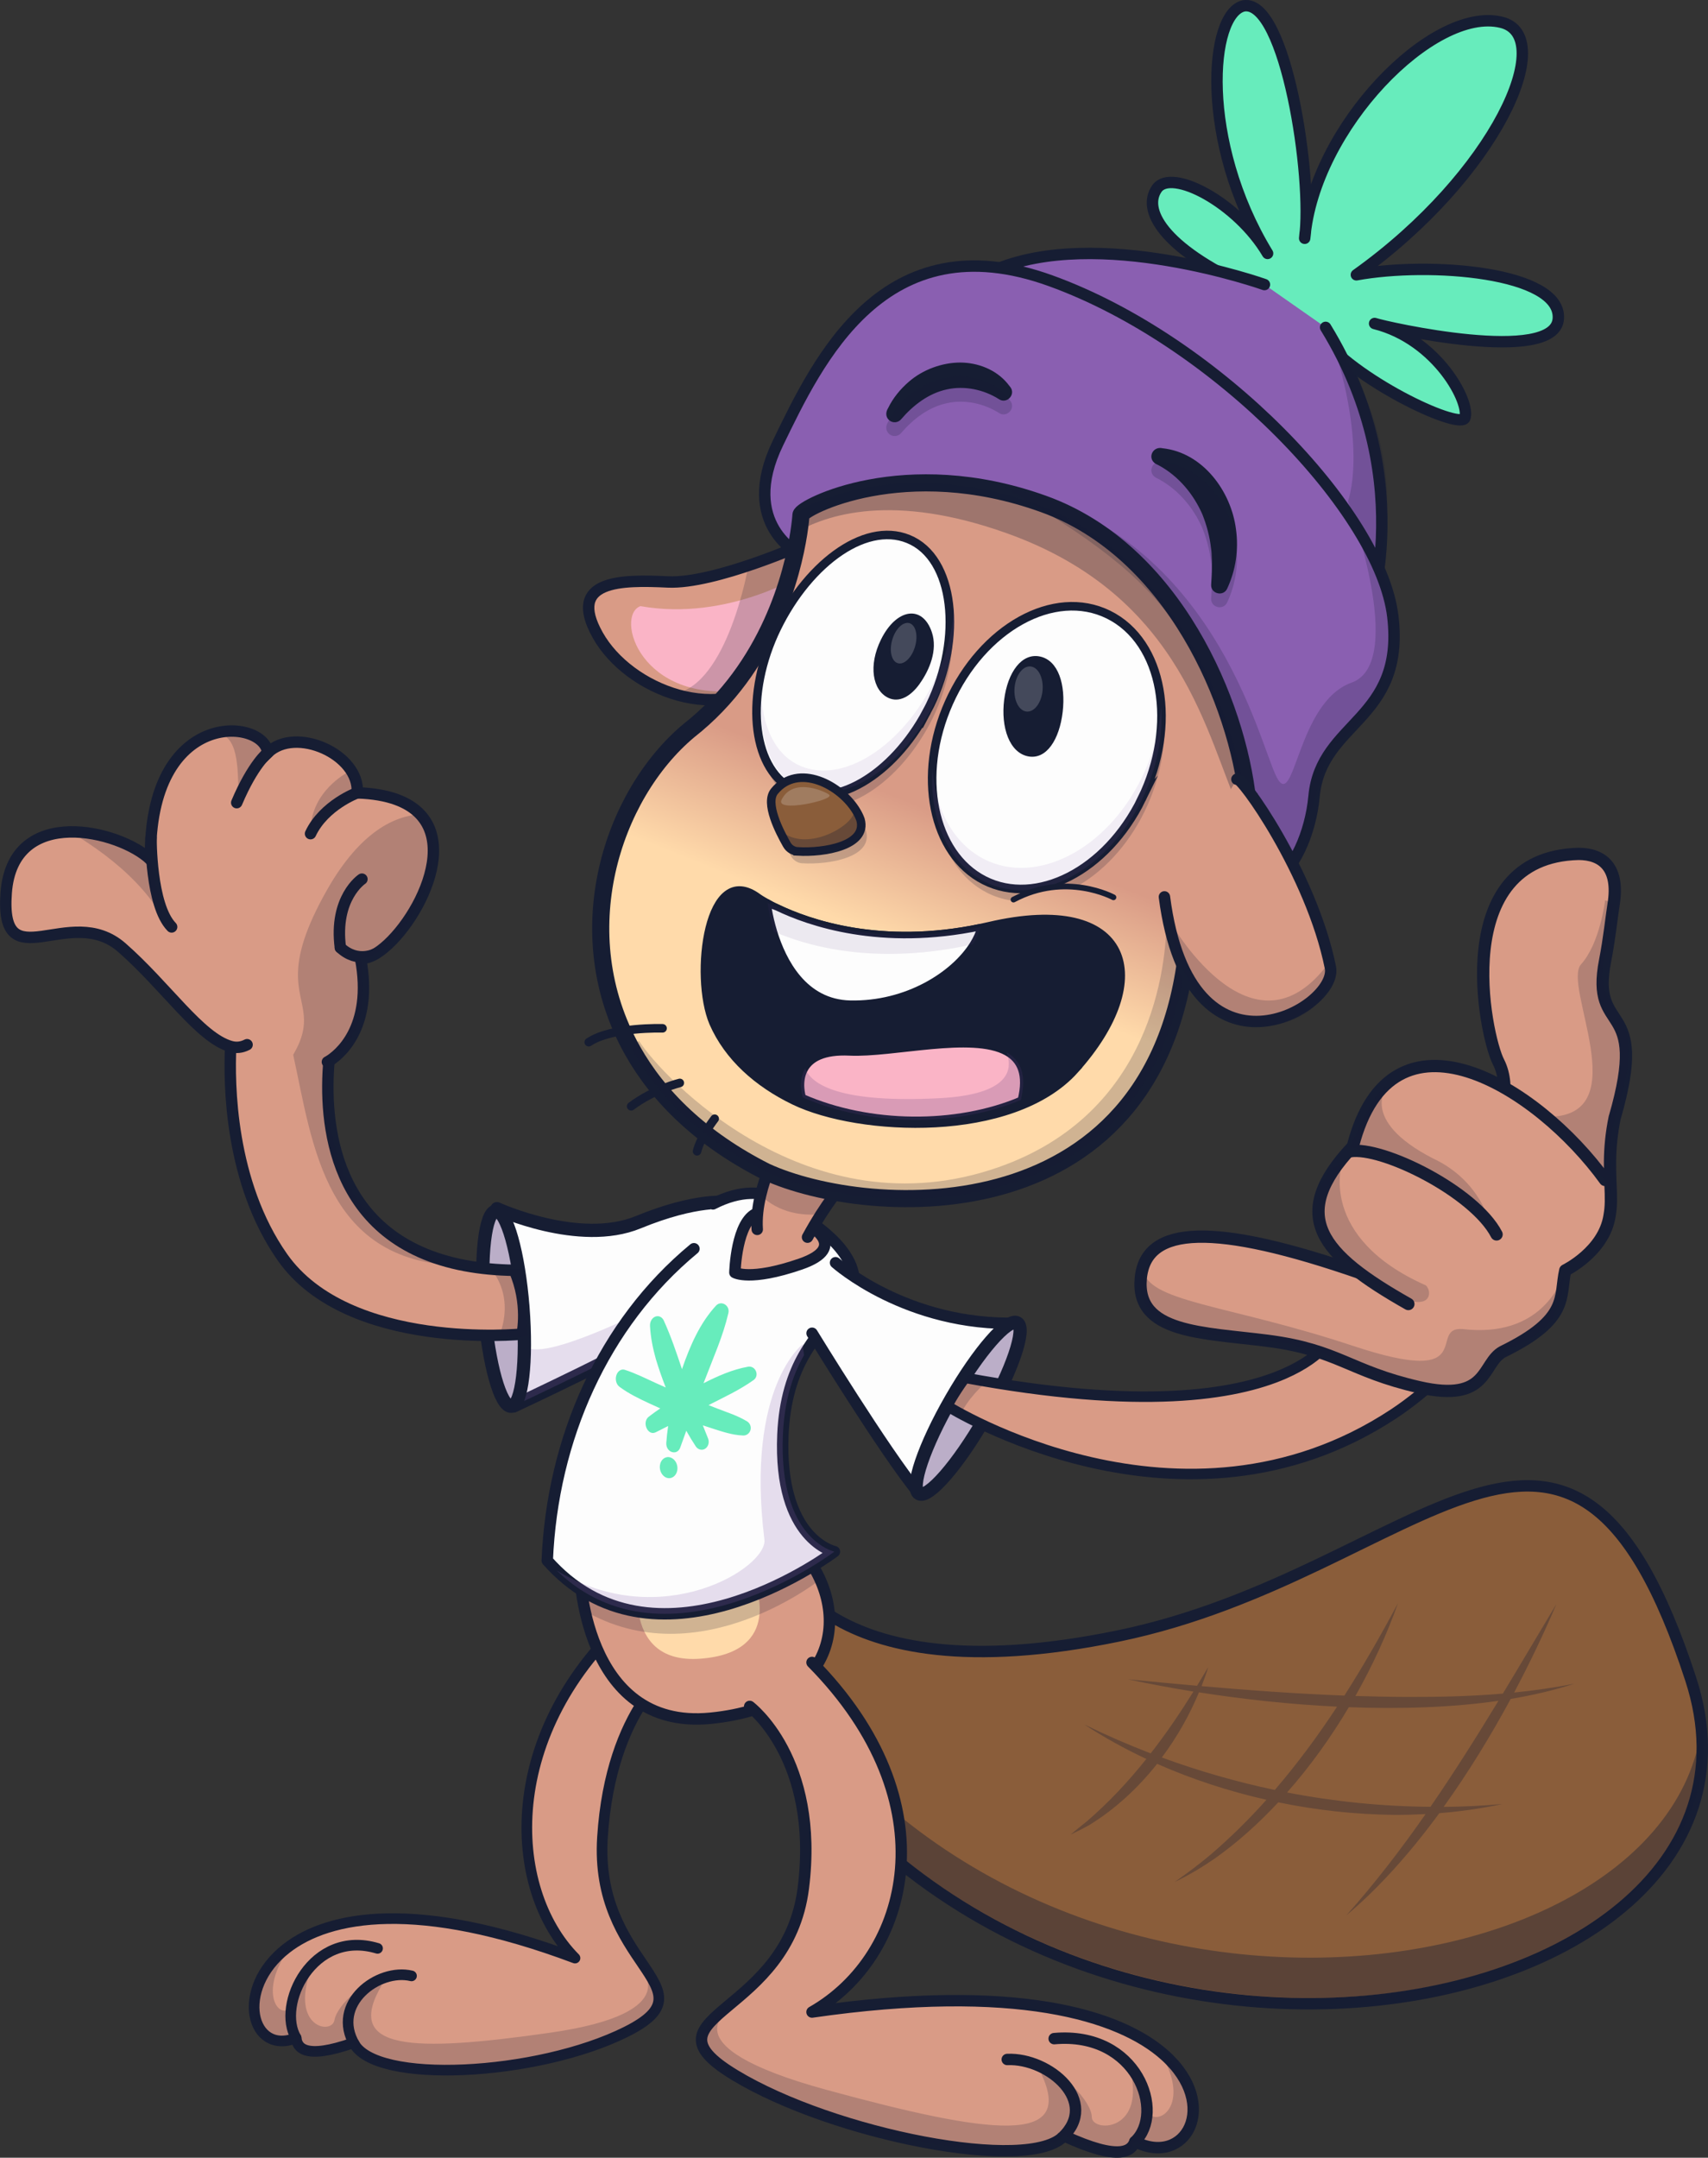 <?xml version="1.0" encoding="UTF-8"?>
<svg id="Layer_2" data-name="Layer 2" xmlns="http://www.w3.org/2000/svg" xmlns:xlink="http://www.w3.org/1999/xlink" viewBox="0 0 353.18 446.08">
  <rect x="0" y="0" width="353.18" height="446.08" fill="#333333" stroke="none"/>
  <defs>
    <style>
      .cls-1, .cls-2, .cls-3, .cls-4, .cls-5, .cls-6, .cls-7, .cls-8, .cls-9, .cls-10, .cls-11, .cls-12, .cls-13, .cls-14, .cls-15, .cls-16, .cls-17, .cls-18, .cls-19, .cls-20, .cls-21, .cls-22, .cls-23 {
        stroke: #161d33;
        stroke-linecap: round;
      }

      .cls-1, .cls-2, .cls-4, .cls-6, .cls-8, .cls-9, .cls-10, .cls-12, .cls-14, .cls-15, .cls-16, .cls-19, .cls-21, .cls-23 {
        stroke-miterlimit: 10;
      }

      .cls-1, .cls-3, .cls-5, .cls-6, .cls-8, .cls-11, .cls-12 {
        fill: #d99b86;
      }

      .cls-1, .cls-11 {
        stroke-width: 2.2px;
      }

      .cls-2, .cls-4, .cls-5, .cls-6, .cls-7, .cls-10, .cls-17 {
        stroke-width: 2.36px;
      }

      .cls-2, .cls-9, .cls-13, .cls-18, .cls-19 {
        fill: none;
      }

      .cls-24, .cls-15, .cls-17, .cls-20, .cls-22, .cls-25 {
        fill: #fdfdfd;
      }

      .cls-24, .cls-26, .Graphic_Style, .cls-27 {
        opacity: .2;
      }

      .cls-28, .cls-4, .cls-26 {
        fill: #8a5fb1;
      }

      .cls-28, .cls-29 {
        opacity: .1;
      }

      .cls-3, .cls-5, .cls-7, .cls-11, .cls-13, .cls-17, .cls-18, .cls-20, .cls-22 {
        stroke-linejoin: round;
      }

      .cls-3, .cls-9, .cls-12 {
        stroke-width: 2.54px;
      }

      .cls-30, .cls-31, .cls-32, .Graphic_Style, .cls-23 {
        fill: #161d33;
      }

      .cls-7, .cls-33 {
        fill: #67ecbc;
      }

      .cls-8 {
        stroke-width: 2.17px;
      }

      .cls-34, .cls-29, .cls-27 {
        fill: #583778;
      }

      .cls-34, .cls-32 {
        opacity: .4;
      }

      .cls-31 {
        opacity: .3;
      }

      .cls-10, .cls-16 {
        fill: #8a5d3a;
      }

      .cls-13 {
        stroke-width: 1.18px;
      }

      .cls-14 {
        fill: url(#linear-gradient);
        stroke-width: 3.54px;
      }

      .cls-15, .cls-16, .cls-19 {
        stroke-width: 1.77px;
      }

      .cls-35 {
        fill: #ffdaaa;
      }

      .cls-18, .cls-22 {
        stroke-width: 2.74px;
      }

      .cls-20, .cls-21, .cls-23 {
        stroke-width: 1.34px;
      }

      .cls-21, .cls-36 {
        fill: #fab4c6;
      }
    </style>
    <linearGradient id="linear-gradient" x1="207.86" y1="135.1" x2="184.11" y2="194.4" gradientUnits="userSpaceOnUse">
      <stop offset=".56" stop-color="#d99b86"/>
      <stop offset="1" stop-color="#ffdaaa"/>
    </linearGradient>
  </defs>
  <g id="Layer_1-2" data-name="Layer 1">
    <g>
      <g>
        <g id="right_arm" data-name="right arm">
          <path class="cls-22" d="M145.87,264.59c-2.01,4-4.33,7.58-6.39,9.07-5.64,4.07-33.28,17.01-33.28,17.01l-.45-5.29-2.99-35.5s17.01,7.82,29.21,2.8c12.21-5.02,18.47-4.06,18.47-4.06,1.46.8-1.08,9.02-4.56,15.97Z"/>
          <path class="cls-26" d="M145.87,264.59c-2.01,4-4.33,7.58-6.39,9.07-5.64,4.07-33.28,17.01-33.28,17.01l-.45-5.29c1.22-2.38,2.26-4.98,2.69-7.52,2.15,5.18,29.85-9.21,37.43-13.26Z"/>
          <g>
            <ellipse class="cls-25" cx="104.13" cy="270.55" rx="4.01" ry="20.24" transform="translate(-20.95 9.02) rotate(-4.51)"/>
            <ellipse class="cls-34" cx="104.13" cy="270.55" rx="4.01" ry="20.24" transform="translate(-20.95 9.02) rotate(-4.51)"/>
            <ellipse class="cls-18" cx="104.13" cy="270.55" rx="4.01" ry="20.24" transform="translate(-20.95 9.02) rotate(-4.51)"/>
          </g>
          <path class="cls-6" d="M107.96,275.81s-35.89,3.58-49.56-15.89c-10.88-15.5-11.07-35.89-10.7-43.57.1-1.96.23-3.09.23-3.09,0,0,8.1-3.9,14.89-3.3,2.36.21,4.56.97,6.21,2.62,0,0-.64,2.66-1,6.77-1.07,12.2.32,37.09,28.19,42.31h.02c3.04.57,6.41.9,10.12.96,3.02,6.9,1.6,13.2,1.6,13.2Z"/>
          <path class="Graphic_Style" d="M109.1,275.8c-.16-4.33-.18-9.14-1.2-13.44h-6.42s5.03,5.05,1.82,13.69c1.78.65,4.31.46,5.86.25-.03-.16-.05-.33-.06-.5Z"/>
          <path class="cls-6" d="M51.09,215.98c-1.16.6-2.28.68-3.38.37-6.4-1.8-13.34-12.41-22.52-20.45-10.77-9.43-25.26,7.07-23.91-11.31,1.35-18.39,23.56-12.92,29.84-6.86-.45-31.52,23.57-29.29,24.24-22.1,5.72-5.61,19.07.34,18.51,8.28,6.51.21,10.64,1.92,13.02,4.46,8.94,9.53-6.42,30.82-12.35,29.67,2.81,14.69-4.78,20.26-6.5,21.31-.21.14-.34.19-.34.19"/>
          <path class="cls-2" d="M77.69,197.17s-3.72,2.1-7.31-1.26"/>
          <path class="cls-2" d="M74.84,181.75s-5.81,3.83-4.46,14.16"/>
          <path class="cls-2" d="M73.86,163.9s-6.84,2.51-9.65,8.45"/>
          <path class="cls-2" d="M48.95,165.94c3.37-7.97,6.4-10.32,6.4-10.32"/>
          <path class="cls-2" d="M31.23,173.21s-.11,13.94,4.26,18.42"/>
          <path class="Graphic_Style" d="M96.23,261.66c-29.07.02-31.53-25.01-35.6-43.59,0-.01.01-.02.02-.03,1.99-3.44,2.36-5.84,2.17-8.07-.47-5.51-4.31-9.9,4.78-25.95,6.94-12.24,14.14-15.36,19.28-15.66,8.94,9.53-6.42,30.82-12.35,29.67,2.81,14.69-4.78,20.26-6.5,21.31-1.07,12.2.32,37.09,28.19,42.31Z"/>
          <path class="Graphic_Style" d="M71.8,159.74s-7.41,3.77-7.59,11.86c3.74-4.71,9.83-8.4,9.83-8.4,0,0-1.45-2.98-2.24-3.45Z"/>
          <path class="Graphic_Style" d="M55.35,155.19s-5.13,4.61-6,9.84c-.16-6.94-.14-12.99-4.63-13.5,6.27-1.69,9.25.67,10.63,3.65Z"/>
          <path class="Graphic_Style" d="M13.78,171.6s14.33,7.52,20.04,18.56c-2.33-11.52-2.71-12.43-2.71-12.43,0,0-8.15-6.45-17.33-6.13Z"/>
        </g>
        <g id="tail">
          <path class="cls-10" d="M160.46,320.93s8.15,30.21,70.78,17.29c62.64-12.91,93.4-67.7,118.38,8.95s-153.95,107.06-202.04-15.36"/>
          <path class="cls-32" d="M352.03,355.43c-5.47,61.63-154.3,78.65-201.63-26.91l-2.5,2.11c46.06,117.26,212.14,94.29,204.13,24.8Z"/>
          <path class="cls-31" d="M298.53,373.53c5.09-7.09,9.74-14.69,13.85-22.3,4.67-.78,9.1-1.82,13.18-3.16-4.13.83-8.29,1.42-12.47,1.84,3.31-6.23,6.25-12.43,8.76-18.33-3.7,6.17-7.36,12.38-11.09,18.55-6.56.56-13.15.71-19.73.69-3.59-.01-7.18-.09-10.76-.2,3.57-6.3,6.54-12.81,8.81-19.19-3.46,6.47-7.12,12.89-11.09,19.11-9.86-.38-19.7-1.09-29.53-1.95.51-1.31.98-2.62,1.38-3.95-.76,1.3-1.53,2.58-2.32,3.87-4.76-.42-9.52-.87-14.28-1.34,4.22.91,8.76,1.77,13.54,2.54-2.74,4.4-5.66,8.7-8.84,12.78-4.66-1.79-9.25-3.79-13.74-5.99,4.06,2.66,8.36,5.04,12.84,7.14-3.72,4.66-7.79,9.02-12.34,12.93-1.11.9-2.22,1.76-3.31,2.7,1.29-.61,2.59-1.26,3.84-1.96,5.31-3.25,10.06-7.63,14.04-12.66,7.22,3.19,14.85,5.68,22.61,7.43-3.59,4.01-7.42,7.8-11.53,11.32-2.37,2.01-4.88,3.86-7.44,5.67,2.83-1.36,5.54-2.97,8.14-4.75,4.71-3.31,9.15-7.29,13.27-11.71,7.99,1.64,16.09,2.52,23.98,2.59,2.16.01,4.32-.05,6.48-.16-5.07,7.26-10.46,14.29-16.37,20.92,6.88-5.78,13.33-13.09,19.21-21.11,4.39-.35,8.74-.97,13.03-1.89-4.03.36-8.06.55-12.09.59ZM240.24,363.34c3.12-4.17,5.72-8.74,7.68-13.47,9,1.41,18.75,2.49,28.56,2.96-3.95,6.01-8.21,11.79-12.88,17.22-7.93-1.67-15.74-3.92-23.35-6.71ZM266.14,370.57c4.77-5.4,9.06-11.39,12.77-17.63,10.63.4,21.24.08,30.94-1.32-4.51,7.42-9.14,14.77-14.06,21.91-9.95-.07-19.89-1.07-29.65-2.96Z"/>
        </g>
        <g id="right_leg" data-name="right leg">
          <path class="cls-11" d="M130.87,333.54c-27.64,24.33-26.19,56.9-11.97,71.27-32.54-12.22-50.86-8.86-59.66-2.01-10.88,8.46-7.26,22.23,1.99,18.52.23,1.94,1.67,4.6,11.89.99,4.25,8.72,38,6.91,56.35-2.26,9.46-4.73,7.4-8.12,3.42-14-3.73-5.5-9.15-13.19-8.31-26.22,1.73-26.91,15.07-35.42,15.07-35.42"/>
          <path class="cls-1" d="M85.09,408.49c-6.87-1.67-16.76,5.77-11.74,14.23"/>
          <path class="cls-1" d="M78.07,402.8c-13.48-4.07-20.94,11.72-16.83,18.52"/>
          <path class="Graphic_Style" d="M61.23,421.32c.23,1.94,1.67,4.6,11.89.99,4.25,8.72,38,6.91,56.35-2.26,9.46-4.73,7.4-8.12,3.42-14-.22.15-.44.34-.66.56,0,0,10.29,9.5-18.44,13.62-28.73,4.12-42.81,3.67-34.84-9.83-2.95-1.94-9.27,4.13-9.79,7.22s-9.1,1.58-4.96-10.17c-2.13,2.08-3.8,4.8-3.95,7.32-2.06,3.09-6.9-2.05-1.04-11.11,0-.3.02-.58.01-.87-10.88,8.46-7.26,22.23,1.99,18.52Z"/>
        </g>
        <g id="body">
          <path class="cls-6" d="M119.81,324.21s.48,33.67,27.15,31.01,29.69-22.57,18.22-35.36c-12.91,2.9-32.46,14.24-45.37,4.34Z"/>
          <path class="cls-35" d="M156.01,327.1s6.22,14.48-11.13,15.81c-17.35,1.33-12.64-19.19-12.4-20.03s23.53,4.22,23.53,4.22Z"/>
          <path class="Graphic_Style" d="M170.11,326.18s-25.55,20.77-49.47,6.7c-.06-1.76-.44-4.13-.44-4.13l46.35-7.06,3.56,4.5Z"/>
          <path class="cls-17" d="M147.42,248.89c11.69-6.02,17.71,2.2,17.71,2.2,0,0,10.99,5.9,11.46,13.31.31,4.93-5.89,7.91-10.34,15.77-2.25,3.95-4.04,9.14-4.36,16.42-.93,21.76,10.65,24.19,10.65,24.19,0,0-34.57,26.14-57.44,3.88-.65-.64-1.3-1.31-1.94-2.03,1.04-25.12,11.58-48.97,30.33-64.47"/>
          <path class="cls-33" d="M155.05,295.97c-.29.53-.83.82-1.38.8-2.3-.08-4.44-.84-6.6-1.53-.55-.17-1.13-.36-1.74-.57.36.91.73,1.82,1.09,2.73.33.84,0,1.81-.74,2.18-.64.31-1.39.07-1.81-.56-.69-1.04-1.34-2.12-1.96-3.23-.42,1.17-.83,2.33-1.25,3.47-.65,1.78-3.02,1.01-2.88-.99.08-1.15.21-2.3.38-3.46-.86.44-1.72.87-2.58,1.3-1.64.81-2.92-2.08-1.42-3.23.78-.6,1.57-1.17,2.37-1.71-.8-.36-1.55-.7-2.26-1.03-2.1-.98-4.21-1.98-6.18-3.44-.72-.53-.97-1.72-.54-2.64.35-.74,1.02-1.07,1.64-.87,2.19.7,4.26,1.75,6.36,2.71.66.3,1.37.62,2.11.94-.75-1.9-1.43-3.84-2.03-5.83-.62-2.2-1.09-4.47-1.22-6.88-.06-1.03.59-1.93,1.43-2.02.6-.06,1.13.3,1.41.88,1.5,3.29,2.63,6.68,3.77,10.07,0-.02.01-.04.02-.06,1.67-4.85,3.7-9.47,7.01-13.07,1.11-1.19,2.95-.02,2.56,1.55-1.11,4.78-3.08,9.1-4.84,13.73-.1.25-.2.51-.3.76,2.96-1.5,5.95-2.83,9.2-3.42,1.59-.27,2.44,1.86,1.14,2.77-2.91,2.07-6.12,3.54-9.3,5.17.6.23,1.17.46,1.71.67,2.11.83,4.27,1.48,6.26,2.69.72.44.98,1.38.57,2.13ZM138.64,301.31c-.98-.32-1.97.35-2.17,1.54-.2,1.18.46,2.39,1.45,2.68,1,.29,1.94-.43,2.13-1.58.19-1.15-.44-2.32-1.42-2.64Z"/>
          <path class="Graphic_Style" d="M194.4,301.52s-13.11-7.05-25.26-23.9c5.49,8.74,19.06,30.01,22.73,29.89,3.55-8.81,2.53-5.99,2.53-5.99Z"/>
          <path class="cls-5" d="M166.98,253.12s8.93,4.63-1.48,8.22c-10.42,3.59-13.54,1.74-13.54,1.74,0,0,.26-10.73,4.7-12.31"/>
          <path class="cls-5" d="M156.58,254.16c-.16-2.32.15-4.74.69-7.03.97-4.13,2.67-7.83,3.69-9.83.5-.98.83-1.56.83-1.56,5.09,1.39,15.63,5.56,15.63,5.56,0,0-.19.17-.52.52-1.13,1.15-3.94,4.22-7.11,9.18-.91,1.43-1.86,3.02-2.81,4.77"/>
          <path class="Graphic_Style" d="M176.89,241.83c-1.13,1.15-3.94,4.22-7.11,9.18-3.96.39-8.62-.25-12.51-3.88.97-4.13,2.67-7.83,3.69-9.83,5.31-.15,12.2,1.76,15.93,4.52Z"/>
          <path class="cls-26" d="M172.54,320.78s-34.57,26.14-57.44,3.88c21.65,13.2,43.91-.72,42.95-6.48-3.84-31.55,7.99-40.33,7.99-40.33,0,.65.08,1.43.21,2.32-2.25,3.95-4.04,9.14-4.36,16.42-.93,21.76,10.65,24.19,10.65,24.19Z"/>
        </g>
        <g id="left_leg" data-name="left leg">
          <path class="cls-5" d="M167.91,343.69c28.64,28.98,20.23,60.74,0,72.27,42.06-6.07,63.65.6,72.96,8.94,11.5,10.31,4.29,23.19-6.2,17.85-.68,1.86-2.97,4.22-14.67-1.2-6.94,7.8-47.62-.16-68.05-12.54-10.54-6.38-7.34-9.34-1.3-14.39,5.66-4.73,13.82-11.29,15.46-24.26,3.39-26.77-11.09-37.58-11.09-37.58"/>
          <path class="cls-6" d="M208.28,425.77c8.69-.38,19.21,8.74,11.37,16.14"/>
          <path class="cls-6" d="M217.98,421.46c17.23-1.54,23.07,15.36,16.69,21.29"/>
          <path class="Graphic_Style" d="M234.67,442.75c-.68,1.86-2.97,4.22-14.67-1.2-6.94,7.8-47.62-.16-68.05-12.54-10.54-6.38-7.34-9.34-1.3-14.39.24.19.47.41.68.67,0,0-14.45,7.46,19.63,16.77,34.09,9.31,51.31,11.45,44.37-3.29,3.98-1.37,10.43,5.76,10.43,8.89s10.75,3.22,8.11-9.09c2.17,2.44,3.64,5.42,3.31,7.92,1.87,3.41,8.81-.75,3.53-10.73.05-.29.1-.58.16-.85,11.5,10.31,4.29,23.19-6.2,17.85Z"/>
        </g>
        <g>
          <path class="cls-17" d="M172.77,261.05s14.7,13.2,37.74,12.5c-6.71,5.67-20.6,35.07-20.6,35.07-6.83-8.22-21.99-32.99-21.99-32.99"/>
          <g>
            <ellipse class="cls-25" cx="200.2" cy="291.12" rx="20.37" ry="4.01" transform="translate(-151.99 319.39) rotate(-60.07)"/>
            <ellipse class="cls-34" cx="200.2" cy="291.12" rx="20.37" ry="4.01" transform="translate(-151.99 319.39) rotate(-60.07)"/>
            <ellipse class="cls-18" cx="200.2" cy="291.12" rx="20.37" ry="4.01" transform="translate(-151.99 319.39) rotate(-60.07)"/>
          </g>
          <path id="left_arm" data-name="left arm" class="cls-8" d="M308.38,273.22c-6.48,7.89-13.29,14.52-20.22,19.09-43.84,28.88-92.3-1.64-92.3-1.64,0,0,1.07-2.23,3.68-5.83,36.53,6.77,55.87,3.57,65.93-.81,8.62-3.75,10.44-8.38,10.44-8.38l32.47-2.43Z"/>
        </g>
        <path class="Graphic_Style" d="M204.24,285.45s-3.25,2.64-5.2,6.14c-2.52-.11-4.16-.4,1.16-7.33,2.68,0,4.04,1.2,4.04,1.2Z"/>
        <g id="left_hand" data-name="left hand">
          <path class="cls-3" d="M333.9,230.99c-1.43,6.86-.91,11.84-.81,15.84.03,1.1.02,2.12-.07,3.09,0,0,0,.01,0,.01-.04.49-.13.97-.2,1.44-1.17,7.39-9.15,11.26-9.15,11.26-1.26,5.43,1.03,10-12.92,16.82-4.4,2.38-2.81,10.66-17.31,7.33-14.49-3.32-16.63-7.68-31.25-9.58-13.44-1.74-27.37-1.5-26.3-12.94.06-.68.18-1.33.35-1.93.03-.08.04-.16.07-.25h0c2.82-9.26,18.32-8.82,51.28,3.37,14.63-1.54,22.13-26.45,22.26-33.41,0,0,2.79-7.09,0-12.5-2.8-5.41-10.43-42.36,16.57-43.01,4.89.01,8.48,2.75,7.24,10.42-.44,2.77-.87,7.12-1.75,11.6-3.13,15.93,9.23,7.5,2,32.44Z"/>
          <path class="cls-12" d="M331.9,243.94c-13.97-19.33-44.2-38.12-52.16-6.93-13.58,14.39-6.56,22.37,11.48,32.58"/>
          <path class="cls-9" d="M279.19,238.01c6.62-1.09,25.71,8.38,30.27,17.19"/>
          <path class="Graphic_Style" d="M332.8,251.39c.08-.53.16-1.01.22-1.46-.04.49-.11.98-.2,1.44,0,0,0,.01-.01.02Z"/>
          <path class="Graphic_Style" d="M333.9,230.99c-1.43,6.86-.91,11.84-.81,15.84-.53-3.78-4.06-4.59-12.37-15.96,17.43-.65,2.29-27.15,6.21-31.51,3.93-4.36,4.98-13.23,4.98-13.23.61.18,1.19.46,1.75.82-.44,2.77-.66,5.82-1.75,10.25-3.54,14.31,10.64,8.29,2,33.79Z"/>
          <path class="Graphic_Style" d="M323.66,262.63c-1.26,5.43.42,12.13-13.23,16.73-3.59.4-2.5,10.75-17,7.42-14.49-3.32-16.63-7.68-31.25-9.58-13.44-1.74-27.37-1.5-26.3-12.94.06-.68.18-1.33.35-1.93.03-.08.04-.16.07-.25.48,7.18,17.1,7.4,43.54,16.18,26.45,8.77,15.13-4.12,22.64-3.49,16.06,1.87,20.38-9.45,21.18-12.14Z"/>
          <path class="Graphic_Style" d="M286.82,224.61s-5.92,6.91,9.41,14.84c10.05,4.65,11.89,13.67,11.89,13.67-5.86-6.48-16.06-14.09-28.94-15.89,2.45-5.85,5.73-12.23,7.63-12.62Z"/>
          <path class="Graphic_Style" d="M277.51,240.5s-5.08,15.28,17.35,25.25c1.8,1.83.53,7.86-13.12-2.4-11.74-8.67-10.83-20.56-4.23-22.85Z"/>
        </g>
        <g id="head">
          <path id="leaf" class="cls-7" d="M258.15,59.33c-17.92-8.18-21.95-16.02-18.93-20.34s16.73,2.93,22.89,13.4c-14.09-23.12-12.08-49.67-4.91-51.18,8.68-1.38,14.34,35.73,12.58,48.05,1.89-22.89,26.54-48.05,40.63-44.66,11.82,2.77-1.01,31.57-29.94,52.21,15.1-2.77,42.39-.63,41.76,9.06-.63,9.69-35.85,1.76-37.99,1.01,13.08,3.27,20,16.61,18.62,19.62-1.64,2.14-23.02-7.93-30.32-17.61"/>
          <g id="right_ear" data-name="right ear">
            <path class="cls-6" d="M166.52,112.37s-18.79,8.4-28.41,7.94c-9.62-.46-20.93-.46-14.51,11s25.73,18.95,37,8.02"/>
            <path class="cls-36" d="M166.52,118.46s-15.81,10.1-34.09,6.85c-5.29,1.92-.24,20.35,21.65,17.33,13.83-16.73,12.45-24.19,12.45-24.19Z"/>
            <path class="Graphic_Style" d="M154.76,116.91s-4.24,24.78-15.42,26.53c3.8,1.64,7.67,3.39,14.44-2.43,10.78-15.8,10.15-25.81,10.15-25.81,0,0-5.49.01-9.17,1.71Z"/>
          </g>
          <g id="head-2" data-name="head">
            <path class="cls-4" d="M261.46,58.83s-34.63-12.33-56.14-2.85c14.86,22.45,76.85,74.32,76.85,74.32,0,0,12.02-29.89-8.06-62.62"/>
            <path class="cls-4" d="M165.47,114.65s-12.81-6.17-4.59-23.09c8.22-16.92,21.8-46.02,56.36-33.52,34.56,12.49,68.24,47.91,70.77,69.42s-14.86,21.66-16.29,37.16-13.92,30.2-21.35,4.59c-9.8-31.15-38.11-54.24-84.91-54.55Z"/>
            <g>
              <path class="cls-14" d="M258.1,166.61c-10.11,3.88-7.99,16.34-12.15,23.16-.04,1-.1,1.98-.17,2.95-4.5,63.45-66.45,59.17-87.45,49.49-13.31-6.75-22.18-15.5-27.53-25.01-13.61-24.18-4.34-52.79,11.66-66.17,16.7-13.1,21.41-32.53,22.7-40.71.16-1.04.27-1.89.34-2.53.1-.86.12-1.33.12-1.33.13-1.5,21.41-12.62,50.14-2.28,26.97,9.7,40.12,41.28,42.23,61.32.04.38.07.75.11,1.12Z"/>
              <path class="cls-19" d="M137,212.59s-10.5-.33-15.26,2.87"/>
              <path class="cls-19" d="M140.57,223.88s-5.27,1.25-10.06,4.83"/>
              <path class="cls-19" d="M147.78,231.28s-2.9,3.7-3.64,6.73"/>
              <path class="Graphic_Style" d="M244.14,196c-.77-1.42-1.45-2.88-2.39-4.21-.49-.69-.59-1.38-.43-2-.02-.04-.05-.08-.07-.12-.07,10.25-3.03,40.49-34.74,51.62-39.32,13.8-69.66-18.73-74.38-26.09-.77.47-1.21,1.16-1.33,2,5.36,9.51,14.23,18.25,27.53,25.01,20.51,9.45,80.07,13.74,87.03-45.08-.48-.2-.91-.56-1.21-1.12Z"/>
            </g>
            <path class="cls-31" d="M258.04,168.34c-.46.09-.94.01-1.44-.25-7.17-15.36-11.61-44.71-48.45-57.86-23.35-8.33-37.19-4.04-44.2.21.16-1.05.27-1.92.34-2.56.09-.87.12-1.34.12-1.34.13-1.52,21.19-12.82,50.11-2.24,27.63,10.11,41.31,43.1,43.53,64.04Z"/>
            <path class="Graphic_Style" d="M278.73,103.63s12.36,33.34.76,37.49c-11.33,4.02-11.76,26.78-15.5,19.55s-13.07-51.15-56.41-59.98c35.83,20.87,41.57,30.62,51.67,72.88.19,7.32,4.21,13.15,9.03,1.8,5.89-14.83,4.83-19.49,8.37-21.91s16.89-15.9,8.61-37.01c5.24-20.98-3.76-38.41-10.17-47.1,7.91,23.58,3.63,34.29,3.63,34.29Z"/>
          </g>
          <path id="left_eyebrow" data-name="left eyebrow" class="cls-30" d="M240.4,92.67c8.31.89,14.19,8.88,15.18,16.78.58,4.15-.05,8.44-1.82,12.23-.78,1.74-3.42,1.09-3.32-.8.11-1.8.26-3.81.12-5.62-.02-.62-.03-1.25-.14-1.85-.25-2.42-.91-4.87-1.81-7.11-1.82-4.14-4.86-7.8-8.83-10-.23-.14-.48-.24-.71-.36-1.94-1.06-.8-3.78,1.34-3.27h0Z"/>
          <path id="right_eyebrow" data-name="right eyebrow" class="cls-30" d="M206.56,82.52c-3.13-1.98-7.12-2.83-10.75-2.02-3.77.8-6.98,3.26-9.49,6.19-.62.73-1.72.82-2.45.19-.78-.67-.74-1.69-.24-2.49,1.01-2.08,2.52-3.95,4.38-5.54,2.81-2.41,6.75-3.9,10.56-3.9,3.64.02,7.34,1.45,9.7,4.26.15.2.48.6.63.79,1.22,1.55-.73,3.61-2.34,2.52h0Z"/>
          <path id="left_eyebrow-2" data-name="left eyebrow" class="Graphic_Style" d="M240.4,95.52c8.31.89,14.19,8.88,15.18,16.78.58,4.15-.05,8.44-1.82,12.23-.78,1.74-3.42,1.09-3.32-.8.11-1.8.26-3.81.12-5.62-.02-.62-.03-1.25-.14-1.85-.25-2.42-.91-4.87-1.81-7.11-1.82-4.14-4.86-7.8-8.83-10-.23-.14-.48-.24-.71-.36-1.94-1.06-.8-3.78,1.34-3.27h0Z"/>
          <path id="right_eyebrow-2" data-name="right eyebrow" class="Graphic_Style" d="M206.56,85.37c-3.13-1.98-7.12-2.83-10.75-2.02-3.77.8-6.98,3.26-9.49,6.19-.62.73-1.72.82-2.45.19-.78-.67-.74-1.69-.24-2.49,1.01-2.08,2.52-3.95,4.38-5.54,2.81-2.41,6.75-3.9,10.56-3.9,3.64.02,7.34,1.45,9.7,4.26.15.2.48.6.63.79,1.22,1.55-.73,3.61-2.34,2.52h0Z"/>
          <g id="eyes">
            <path class="Graphic_Style" d="M229.81,129.65c-11.28-5.57-26.11,2.76-33,18.19-6.71,15.03-3.39,31.31,7.3,36.73,1.57.8,3.22,1.31,4.91,1.58.32-.6.85-1.1,1.62-1.39,1.56-.59,3.17-.89,4.82-1.12,1.78-.25,3.7-.62,5.49-.53.52.03.96.16,1.33.37,5.65-3.08,10.85-8.5,14.38-15.69,7.49-15.29,4.49-32.55-6.84-38.14Z"/>
            <path class="Graphic_Style" d="M192.24,149.68c-7.07,13.27-19.31,20.5-27.88,15.99-8.53-4.49-9.66-19.84-3.14-33.21s19.01-22.66,28.06-18.04,10.25,21.58,2.96,35.26Z"/>
            <path class="cls-15" d="M236.07,165.2c-7.29,14.89-21.81,22.24-32.55,16.79-10.69-5.43-14.01-21.71-7.3-36.73,6.89-15.43,21.72-23.76,33-18.19,11.33,5.59,14.33,22.85,6.84,38.14Z"/>
            <path class="cls-15" d="M191.65,147.09c-7.07,13.27-19.31,20.5-27.88,15.99s-9.66-19.84-3.14-33.21c6.72-13.78,19.01-22.66,28.06-18.04,9.1,4.65,10.25,21.58,2.96,35.26Z"/>
            <path class="cls-28" d="M236.07,160.84c-7.29,14.89-21.81,22.24-32.55,16.79-6.36-3.23-10.11-10.29-10.69-18.65-.67,10.31,3.2,19.45,10.69,23.25,10.74,5.45,25.26-1.9,32.55-16.79,3.16-6.46,4.45-13.27,4.03-19.4-.32,4.84-1.64,9.92-4.03,14.8Z"/>
            <path class="cls-28" d="M192.58,141.97c-7.07,13.27-19.31,20.5-27.88,15.99-4.35-2.29-6.77-7.42-7.24-13.66-.58,8.26,1.85,15.43,7.24,18.27,8.57,4.51,20.81-2.72,27.88-15.99,3.6-6.76,5.14-14.31,4.68-20.78-.36,5.29-1.9,10.97-4.68,16.18Z"/>
          </g>
          <g id="nose">
            <path class="Graphic_Style" d="M165.87,178.47c-.43-.02-.84-.15-1.2-.36-.45-.25-.82-.62-1.08-1.07-1.54-2.7-4.64-8.7-2.61-11.21,4.96-6.1,14.02-1.37,17.3,4.28.32.55.59,1.11.79,1.67,1.52,5.48-7.68,7.02-13.21,6.69Z"/>
            <path class="cls-16" d="M164.94,176.02c-.42-.02-.83-.15-1.18-.35-.44-.24-.81-.61-1.06-1.06-1.51-2.66-4.57-8.56-2.57-11.02,4.88-6,13.79-1.34,17.02,4.21.32.54.58,1.09.78,1.64,1.5,5.39-7.55,6.91-12.99,6.58Z"/>
            <path class="cls-31" d="M164.94,176.02c-.42-.02-.83-.15-1.18-.35-1.1-1.18-1.76-2.38-1.62-3.38,5.24,3.57,13.99-1.5,14.43-4.34.21-.06.4-.11.58-.14.32.54.58,1.09.78,1.64,1.5,5.39-7.55,6.91-12.99,6.58Z"/>
            <path class="cls-24" d="M171.48,164.33c-.2-.36-7.4-3.99-9.86,1.01-1.41,2.77,10.96.04,9.86-1.01Z"/>
          </g>
          <g id="mouth">
            <path class="cls-23" d="M222.36,221.3c-13.03,14.48-44.71,12.96-58.22,6.43-7.57-3.66-13.71-9.1-16.82-16.24-4.08-9.61-1.19-34.1,9.62-25.98,0,0,.6.42,1.77,1.06.54.3,1.2.65,1.98,1.02,6.56,3.17,21.44,8.4,42.06,4.07.58-.12,1.18-.25,1.77-.39,29.38-6.85,34.91,11.05,17.83,30.03Z"/>
            <g>
              <path class="cls-21" d="M211.09,227.4c-13.33,5.66-31.39,5.48-45.1-.53,0,0-1.08-3.32.51-6,1.16-1.95,3.73-3.56,9.17-3.3,8.9.43,25.35-3.99,32.48-.01,2.88,1.61,4.24,4.6,2.95,9.84Z"/>
              <path class="cls-27" d="M211.09,227.4c-13.33,5.66-31.39,5.48-45.1-.53,0,0-1.08-3.32.51-6,1.31,3.49,7.54,7.2,27.69,6.17,14.59-.75,15.3-5.9,13.95-9.48,2.88,1.61,4.24,4.6,2.95,9.84Z"/>
            </g>
            <g>
              <path class="cls-20" d="M202.76,191.67c-.3,1.16-.83,2.35-1.58,3.55-3.92,6.29-13.65,12.53-25.37,12.28-9.58-.21-13.91-8.79-15.78-14.89-1.03-3.4-1.31-6.03-1.31-6.03.4.36,1.07.7,1.98,1.02,6.56,3.17,21.44,8.4,42.06,4.07Z"/>
              <path class="cls-29" d="M202.76,191.67c-.3,1.16-.83,2.35-1.58,3.55-8.65,1.98-25.24,4.18-41.15-2.61-1.03-3.4-1.31-6.03-1.31-6.03.4.36,1.07.7,1.98,1.02,6.56,3.17,21.44,8.4,42.06,4.07Z"/>
            </g>
          </g>
          <g id="left_ear" data-name="left ear">
            <path class="cls-6" d="M255.77,161.1c.63-1.09,15.37,19.34,19.33,38.91,1.69,8.33-29.03,26.28-34.32-14.59"/>
            <path class="Graphic_Style" d="M241.66,190.06s16.62,29.95,32.46,9.84c5.5,10.47-26.75,25.28-32.46-9.84Z"/>
          </g>
          <g id="left_pupil" data-name="left pupil">
            <path class="cls-30" d="M219.74,147.19c-.67,5.7-3.36,9.93-7.17,9.17s-5.65-5.94-4.93-11.68,3.66-9.76,7.43-8.95,5.33,5.81,4.67,11.46Z"/>
            <ellipse class="cls-24" cx="212.68" cy="142.43" rx="4.68" ry="2.91" transform="translate(53.1 342.57) rotate(-85.24)"/>
          </g>
          <g id="right_pupil" data-name="right pupil">
            <path class="cls-30" d="M190.19,141.34c-1.83,2.57-4.22,4.01-6.51,2.93-3.24-1.54-4.18-6.66-1.5-12.07,3.2-6.47,8.6-7.22,10.51-1.49,1.23,3.7-.49,7.8-2.51,10.63Z"/>
            <ellipse class="cls-24" cx="186.86" cy="132.97" rx="4.31" ry="2.46" transform="translate(7.33 275.69) rotate(-73.92)"/>
          </g>
        </g>
      </g>
      <path class="cls-13" d="M230.24,185.51s-9.81-5.34-20.67.47"/>
    </g>
  </g>
</svg>